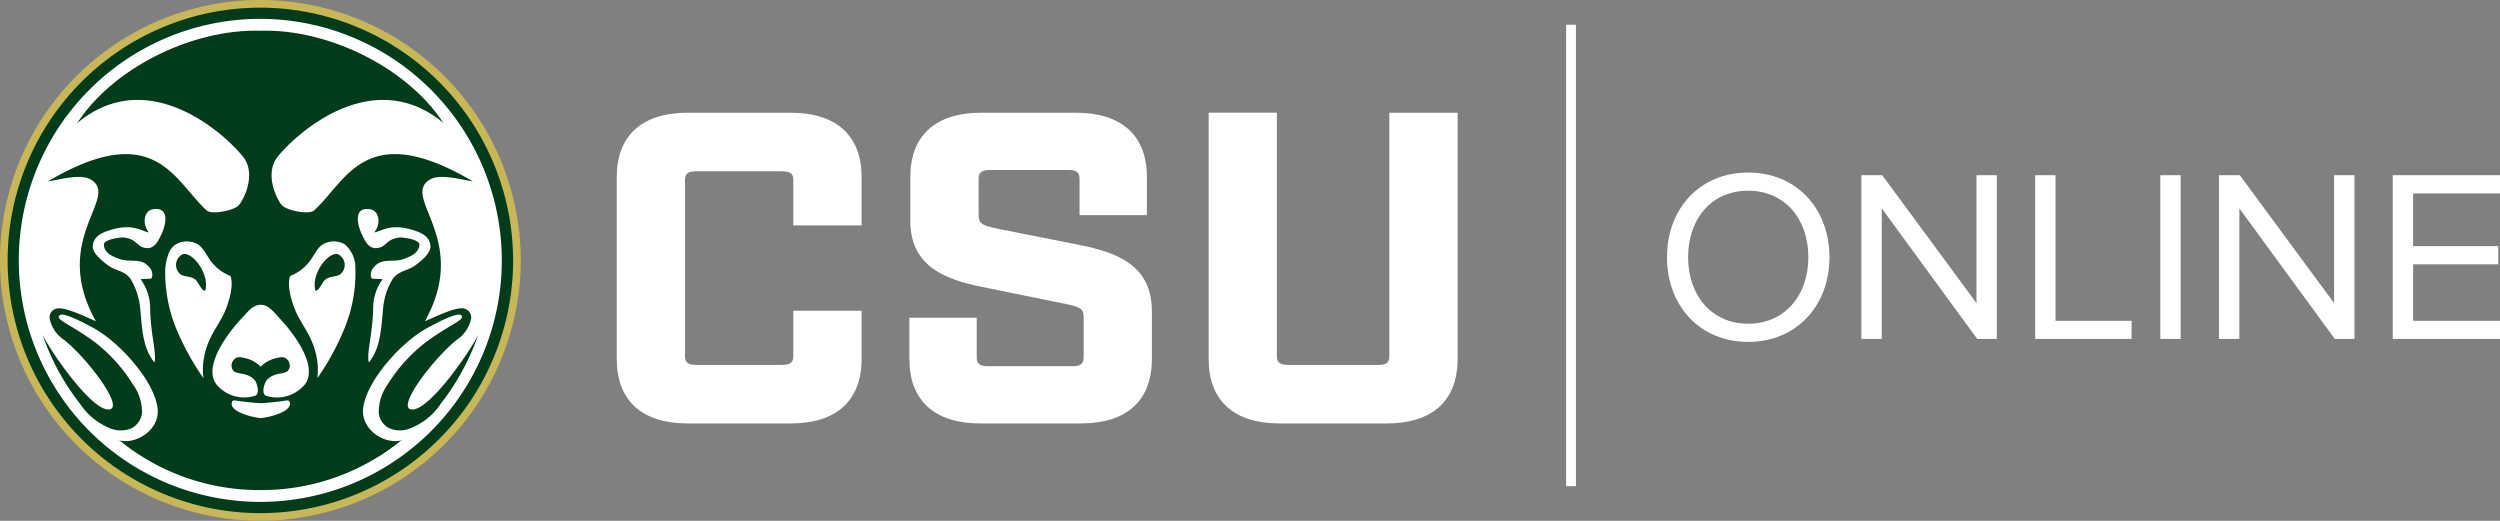 <svg xmlns="http://www.w3.org/2000/svg" width="254.649" height="53.048" viewBox="0 0 254.649 53.048"><rect x="0" y="0" width="254.649" height="53.048" fill="#808080" stroke="none"/><g transform="translate(-19.476 -58.476)"><g transform="translate(13.555 52.51)"><g transform="translate(6.445 6.49)"><path d="M32.453,58.49a26,26,0,1,1,25.99-26.01A26.038,26.038,0,0,1,32.453,58.49Zm0-51.017A25.018,25.018,0,1,0,57.46,32.48,25.045,25.045,0,0,0,32.453,7.472Z" transform="translate(-6.445 -6.49)" fill="#c7b758" stroke="#c7b758" stroke-miterlimit="10" stroke-width="1.048"/><path d="M32.186,6.715a25.509,25.509,0,1,0,25.5,25.5A25.555,25.555,0,0,0,32.186,6.715Z" transform="translate(-6.179 -6.224)" fill="#003c19" stroke="#003c19" stroke-miterlimit="10" stroke-width="0.468"/><path d="M31.688,7.13a24.6,24.6,0,1,0,24.586,24.6A24.639,24.639,0,0,0,31.688,7.13ZM47.118,48.766a2.808,2.808,0,0,1-2.292.07,1.96,1.96,0,0,1-1.085-1.531,4.9,4.9,0,0,1,.889-2.919,16.506,16.506,0,0,1,3.908-4.325c2.469-1.83,4.192-2.341,3.554-2.762-.445-.3-2.788.987-3.251,1.231-2.629,1.356-6.255,5.275-6.681,8.179-.334,2.286,2.292,3.919,4.085,3.3A22.6,22.6,0,0,1,31.7,55.22h-.02a22.588,22.588,0,0,1-14.563-5.207c1.795.616,4.423-1.017,4.085-3.3-.426-2.9-4.068-6.823-6.677-8.179-.463-.245-2.808-1.531-3.251-1.231-.64.421,1.081.932,3.552,2.762a16.3,16.3,0,0,1,3.888,4.325,4.753,4.753,0,0,1,.906,2.919,1.987,1.987,0,0,1-1.083,1.531,2.845,2.845,0,0,1-2.308-.07A6.587,6.587,0,0,1,13.3,46.32a23.984,23.984,0,0,1-3.819-7.05c.655,1.458,4.814,7.561,6.661,7.648,1.9.107-1.847-4.958-4.423-7.067a3.414,3.414,0,0,1-1.472-2.061.92.92,0,0,1,.921-1.177c1.031-.035,3.714,1.354,3.747,1.3-4.653-8.351,2.469-12.572-.478-14.4-1.033-.653-3.214,0-4.406.175,10.96-6.471,12.877-.017,16.181,2.954.515.476,2.843,0,3.286-.546.587-.7,1.758-3.236.426-4.906-1.915-2.426-9.875-9.585-17.122-3.253,3.515-5.694,11.72-9.893,18.9-9.692,7.179-.2,15.329,4,18.864,9.692-7.266-6.332-15.2.827-17.141,3.253-1.314,1.67-.159,4.2.428,4.906.461.546,2.786,1.022,3.3.546,3.3-2.971,5.222-9.425,16.178-2.954-1.188-.175-3.391-.827-4.4-.175-2.952,1.83,4.153,6.05-.483,14.4.037.052,2.72-1.336,3.749-1.3a.924.924,0,0,1,.924,1.177,3.5,3.5,0,0,1-1.474,2.061c-2.576,2.109-6.323,7.174-4.441,7.067,1.865-.087,6.022-6.19,6.679-7.648a24.245,24.245,0,0,1-3.821,7.05A6.516,6.516,0,0,1,47.118,48.766ZM34.391,45.993a26.158,26.158,0,0,1-2.661.282,26.133,26.133,0,0,1-2.664-.282.337.337,0,0,0-.249.087c-.52,1.113,2.472,1.727,2.9,1.707.432.02,3.441-.594,2.921-1.707A.342.342,0,0,0,34.391,45.993Zm-2.655-9.74v0H31.7v0c-.841.017-1.295.729-2.076,1.546-1.354,1.476-4.133,5.15-2.111,6.893a3.666,3.666,0,0,0,3.694.808c.4-.279.175-1.107-.035-1.478-.758-.982-1.934-.6-2.268-1.087a.841.841,0,0,1,.087-1.089c.282-.352.738-.266,1.124-.159a3.127,3.127,0,0,1,1.585.862v.033l.015-.015.017.015v-.033a3.036,3.036,0,0,1,1.583-.862c.369-.107.845-.192,1.109.159a.823.823,0,0,1,.087,1.089c-.334.491-1.493.1-2.251,1.087-.21.371-.458,1.2-.055,1.478a3.654,3.654,0,0,0,3.694-.808c2.041-1.742-.738-5.417-2.111-6.893C33.031,36.982,32.557,36.271,31.736,36.253ZM49,30.216c-.122-1.017-1.017-1.334-1.808-1.583-2.288-.718-3.255.177-3.923.249.72-.825.544-2.2-.4-2.358-1.777-.282-1.284,1.637-.862,2.533.282.563.633,1.5,1.513,1.424,1.072-.087.913-.967,2.463-1.089,0,0,1.932.142,1.9.758-.072.915-1.074,1.247-1.725,1.476-.967.317-2.076-.157-2.867.74a1.213,1.213,0,0,0-.354,1c.09.336.127.194,1.2.282a4.923,4.923,0,0,0-.965,2.851c-.035,2.655-.7,4.712-.441,5.629,1.286-1.55,1.266-3.886,1.478-5.753a6.722,6.722,0,0,1,.95-2.742c.546-.827,1.585-.865,2.268-1.371C48.074,31.784,49.094,30.974,49,30.216ZM20.728,26.524c-.932.159-1.107,1.533-.406,2.358-.648-.072-1.616-.967-3.9-.249-.788.249-1.688.565-1.81,1.583-.09.758.932,1.568,1.583,2.044.668.507,1.723.544,2.268,1.371a7.058,7.058,0,0,1,.95,2.742c.212,1.867.177,4.2,1.478,5.753.245-.917-.424-2.974-.439-5.629a5.1,5.1,0,0,0-.967-2.851c1.07-.087,1.087.055,1.177-.282a1.154,1.154,0,0,0-.354-1c-.773-.9-1.88-.424-2.867-.74-.648-.229-1.651-.561-1.7-1.476-.035-.616,1.9-.758,1.9-.758,1.546.122,1.369,1,2.443,1.089.88.072,1.249-.86,1.531-1.424C22.032,28.162,22.521,26.243,20.728,26.524Zm6.858,11.325c.723-1.1,1.48-3.517,1.039-4.535a4.574,4.574,0,0,1-2.059-1.6c-.511-.738-.808-1.563-1.705-1.81a2.243,2.243,0,0,0-1.76.177c-.79.456-.982,1.546-1.107,2.406a15.178,15.178,0,0,0,1.055,6.05,26.9,26.9,0,0,0,2.83,5.19C25.512,40.681,27.2,38.677,27.586,37.849ZM25.263,33.93c-.352-.616-1.247-.493-1.67-.74a1.227,1.227,0,0,1-.015-1.969c.827-.758,2.971,1.67,2.5,3.57C25.863,34.86,25.759,34.738,25.263,33.93Zm14.984-3.851a2.233,2.233,0,0,0-1.755-.177c-.9.247-1.181,1.072-1.71,1.81a4.535,4.535,0,0,1-2.057,1.6c-.441,1.017.319,3.43,1.039,4.535.4.827,2.072,2.832,1.723,5.875a25.741,25.741,0,0,0,2.812-5.19,14.88,14.88,0,0,0,1.057-6.05A3.1,3.1,0,0,0,40.247,30.079Zm-.491,3.111c-.4.247-1.3.124-1.67.74-.491.808-.6.93-.808.86-.474-1.9,1.668-4.327,2.5-3.57A1.215,1.215,0,0,1,39.756,33.19Z" transform="translate(-5.683 -5.733)" fill="#fff"/><g transform="translate(7.118 2.506)"><path d="M40.81,26.771a22.6,22.6,0,0,1-14.545,5.207h-.02a22.588,22.588,0,0,1-14.563-5.207" transform="translate(-7.366 15.003)" fill="none" stroke="#fff" stroke-miterlimit="10" stroke-width="0.187"/><path d="M9.7,17.336c3.515-5.694,11.72-9.893,18.9-9.692,7.179-.2,15.329,4,18.864,9.692" transform="translate(-9.705 -7.638)" fill="none" stroke="#fff" stroke-miterlimit="10" stroke-width="0.187"/></g></g><g transform="translate(68.742 17.449)"><path d="M52.691,15.011H42.2c-4.657,0-7.221,2.326-7.221,6.555V40.1c0,4.229,2.565,6.56,7.221,6.56H52.691c4.662,0,7.226-2.331,7.226-6.56v-4.92H52.964v4.622c0,.432-.084.895-1.113.895H42.995c-.934,0-1.064-.432-1.064-.895V21.865c0-.467.129-.89,1.064-.89h8.857c1.029,0,1.113.457,1.113.89v4.622h6.953v-4.92C59.917,17.337,57.353,15.011,52.691,15.011Z" transform="translate(-34.978 -15.011)" fill="#fff"/><path d="M105.665,28.5l-8.7-1.73c-1.541-.323-1.67-.621-1.67-1.451V21.78c0-.452.084-.934,1.108-.934h8.106c.89,0,1.069.373,1.069.934v3.658h6.859V21.566c0-4.229-2.569-6.555-7.221-6.555H95.561c-4.657,0-7.221,2.326-7.221,6.555v4.468c0,4.6,3.5,5.949,7.276,6.714l8.707,1.774c1.511.313,1.675.567,1.675,1.411v3.956c0,.562-.184.939-1.069.939H96.167c-.885,0-1.064-.378-1.064-.939v-4H88.245V40.1c0,4.229,2.565,6.56,7.221,6.56h10.258c4.657,0,7.221-2.331,7.221-6.56v-4.89C112.946,30.6,109.452,29.255,105.665,28.5Z" transform="translate(-58.436 -15.011)" fill="#fff"/><path d="M137.876,39.806c0,.462-.129.895-1.064.895h-9.279c-.979,0-1.113-.432-1.113-.895v-24.8h-6.948V40.1c0,4.229,2.565,6.56,7.221,6.56h10.914c4.657,0,7.221-2.331,7.221-6.56V15.011h-6.953Z" transform="translate(-59.179 -15.011)" fill="#fff"/></g></g><rect width="1" height="47" transform="translate(179 61)" fill="#fff"/><path d="M9.55.3c4.925,0,8.275-3.7,8.275-8.625S14.475-16.95,9.55-16.95c-4.95,0-8.275,3.7-8.275,8.625S4.6.3,9.55.3Zm0-1.85c-3.75,0-6.125-2.9-6.125-6.775,0-3.9,2.375-6.775,6.125-6.775,3.725,0,6.125,2.875,6.125,6.775C15.675-4.45,13.275-1.55,9.55-1.55ZM34.875,0V-16.675H32.8V-3.65L23.2-16.675H21.075V0H23.15V-13.3L32.875,0ZM48.6,0V-1.85H40.85V-16.675H38.775V0Zm5,0V-16.675H51.525V0ZM71.3,0V-16.675H69.225V-3.65l-9.6-13.025H57.5V0h2.075V-13.3L69.3,0ZM86.125,0V-1.85h-8.85V-7.6H85.95V-9.45H77.275v-5.375h8.85v-1.85H75.2V0Z" transform="translate(188 93)" fill="#fff"/></g></svg>